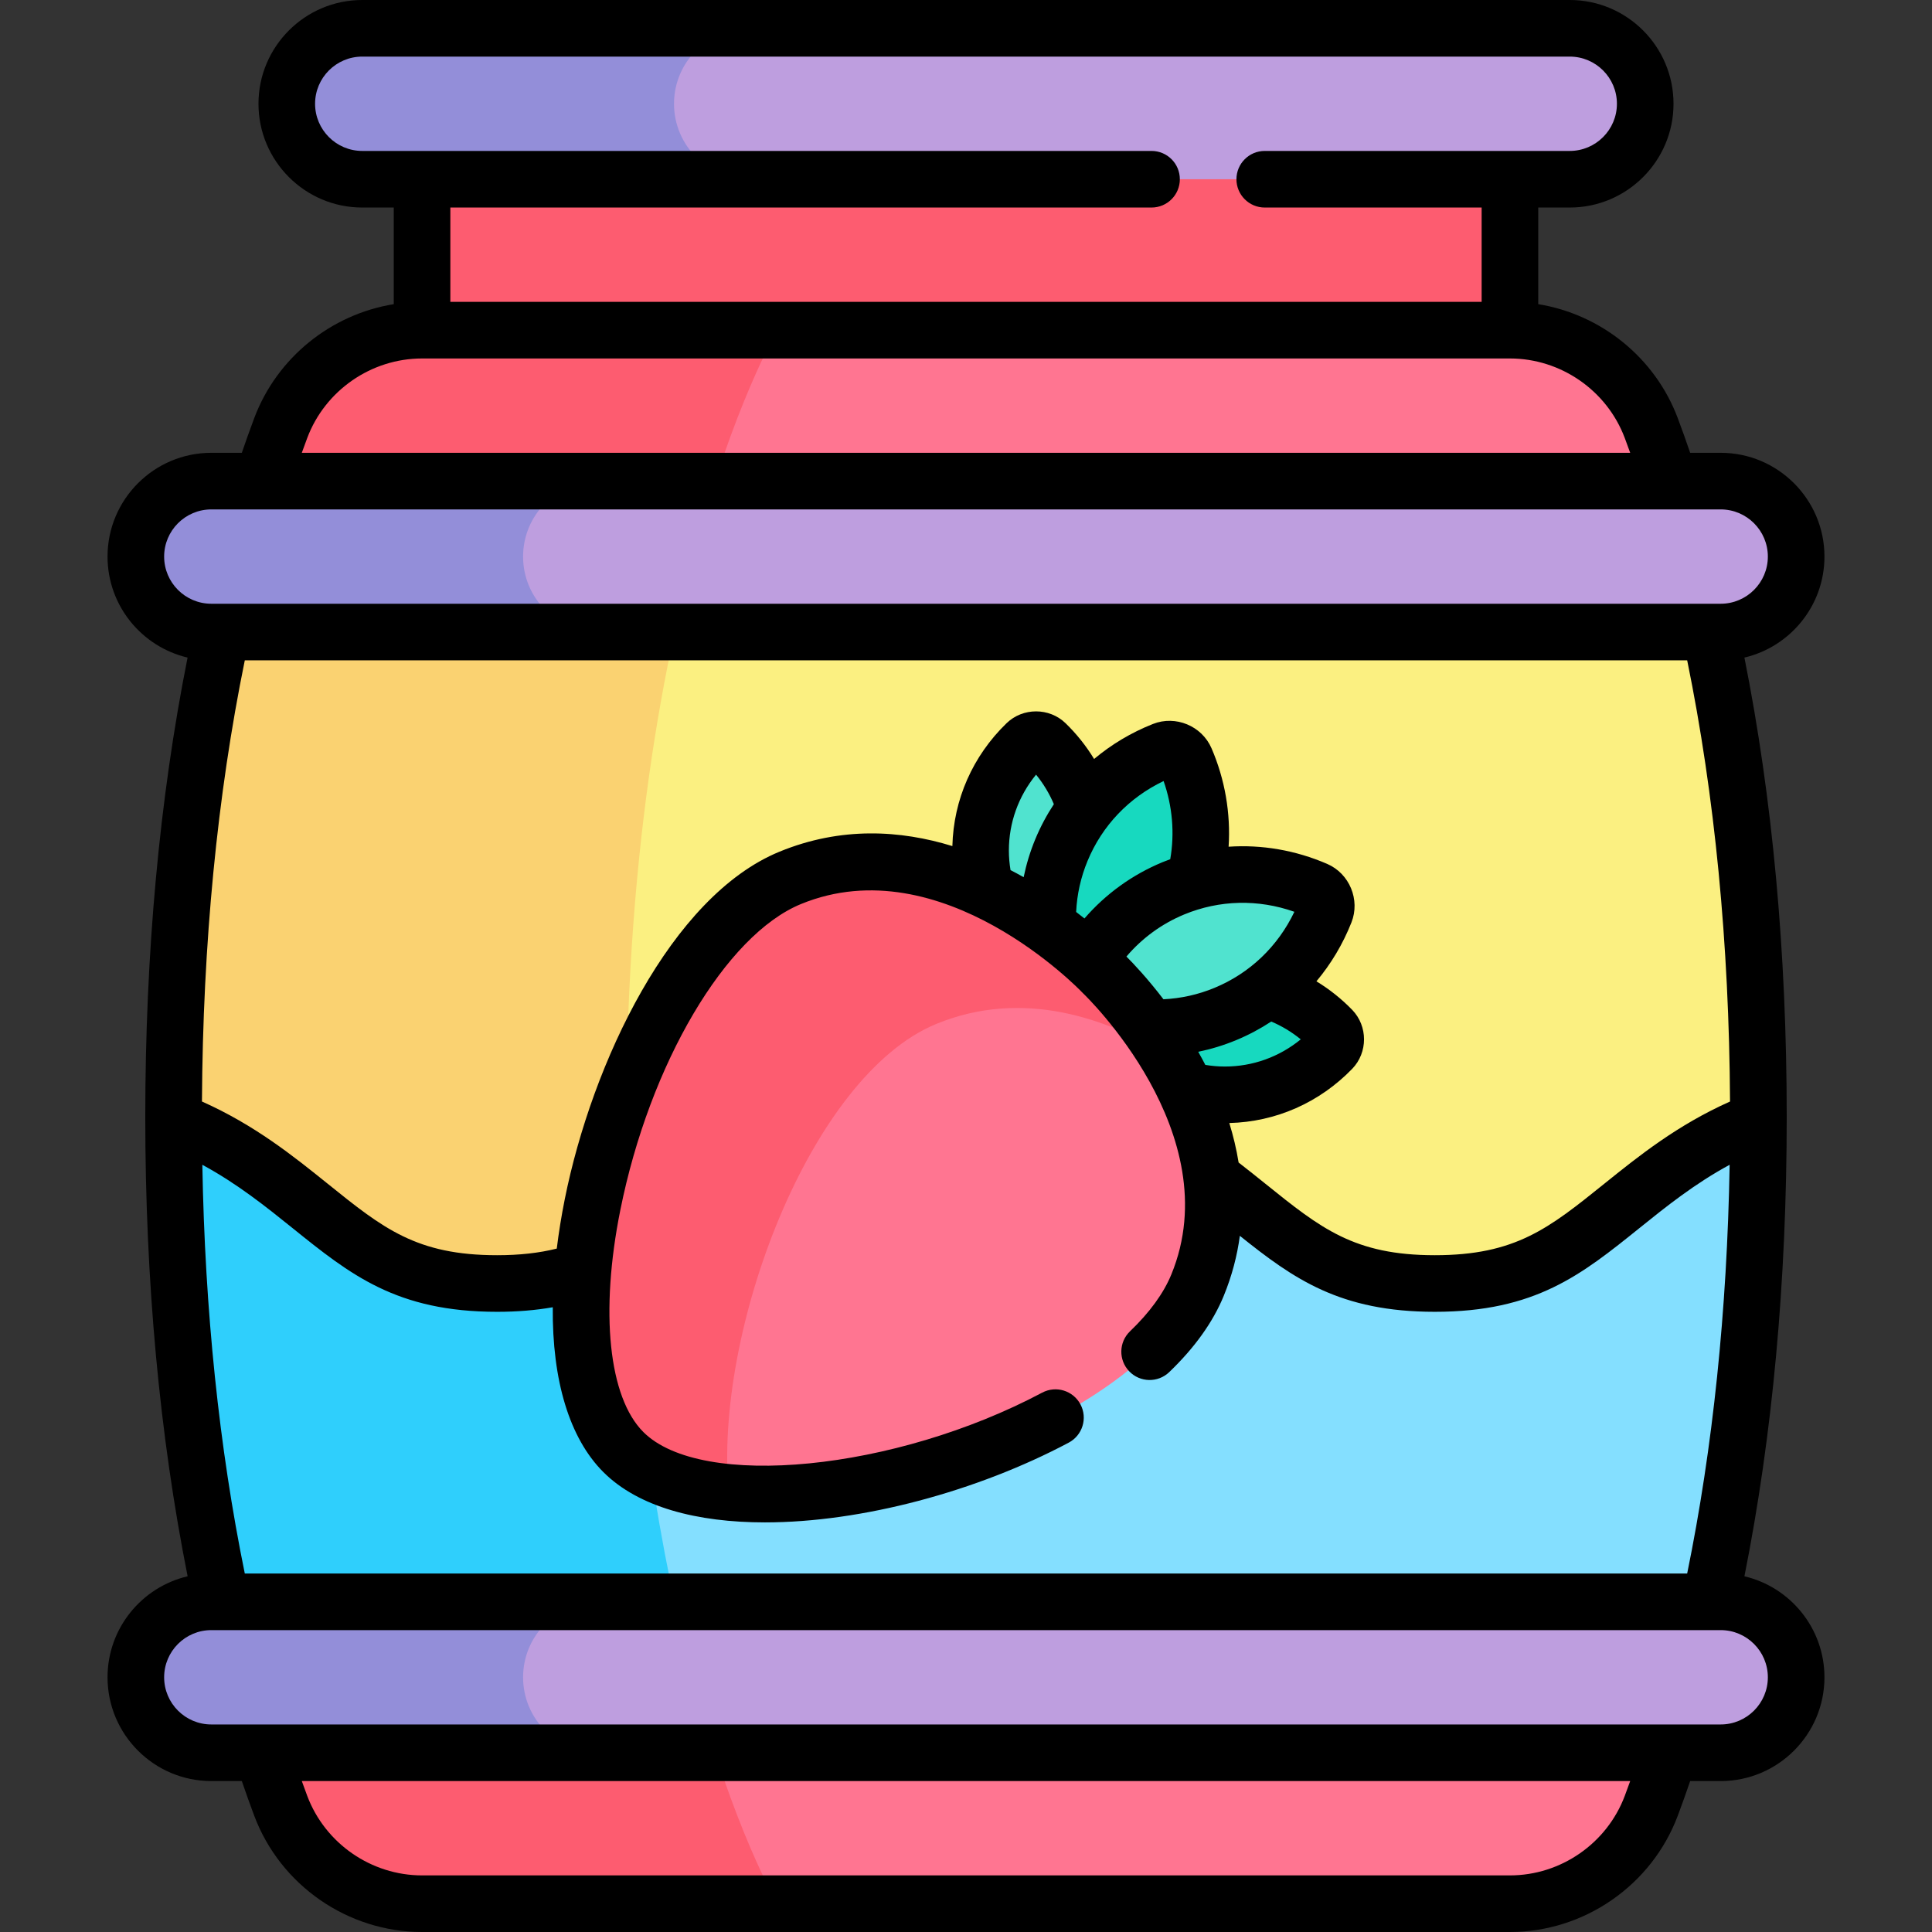 <svg id="Capa_1" enable-background="new 0 0 512 512" height="512" viewBox="0 0 512 512" width="512" xmlns="http://www.w3.org/2000/svg"><rect x="0" y="0" width="512" height="512" fill="#333333" stroke="none"/><g><g><path d="m111.848 27.5h288.303v80h-288.303z" fill="#fd5c70"/></g><g><path d="m74.403 478.57c5.862 15.603 20.778 25.93 37.445 25.93h288.303c16.667 0 31.584-10.328 37.445-25.93 3.375-8.983 7.139-20.334 10.796-34.07h-384.785c3.657 13.736 7.421 25.087 10.796 34.07z" fill="#ff7591"/></g><g><path d="m437.597 113.43c-5.862-15.602-20.778-25.93-37.445-25.93h-288.304c-16.667 0-31.584 10.328-37.445 25.93-3.375 8.983-7.139 20.334-10.796 34.07h384.786c-3.657-13.736-7.421-25.087-10.796-34.07z" fill="#ff7591"/></g><g><path d="m448.393 147.5-192.393-20-192.393 20c-9.142 34.339-17.607 83.637-17.607 148.5s8.465 114.161 17.607 148.5l192.393 20 192.393-20c9.142-34.339 17.607-83.637 17.607-148.5s-8.465-114.161-17.607-148.5z" fill="#fbf081"/></g><g><path d="m63.607 444.5c3.657 13.736 7.421 25.087 10.796 34.07 5.862 15.603 20.778 25.93 37.445 25.93h94.152s-11.662-19.694-22.393-60z" fill="#fd5c70"/></g><g><path d="m166 296c0-73.451 10.854-126.946 21.255-161.354l-123.648 12.854c-9.142 34.339-17.607 83.637-17.607 148.5s8.465 114.161 17.607 148.5l123.648 12.854c-10.401-34.408-21.255-87.903-21.255-161.354z" fill="#fad271"/></g><g><path d="m63.607 444.5 192.393 20 192.393-20c9.099-34.18 17.525-83.186 17.603-147.603-15.399 5.957-26.484 14.877-36.161 22.666-14.847 11.948-25.572 20.581-49.588 20.581-24.015 0-34.74-8.633-49.586-20.581-16.286-13.107-36.555-29.419-74.667-29.419-38.11 0-58.378 16.313-74.663 29.419-14.845 11.948-25.57 20.581-49.583 20.581s-34.739-8.632-49.584-20.581c-9.678-7.789-20.762-16.709-36.16-22.666.078 64.418 8.504 113.423 17.603 147.603z" fill="#84dfff"/></g><g><path d="m63.607 444.5 123.648 12.854c-8.698-28.776-17.709-70.911-20.427-126.894-9.247 5.952-19.292 9.684-35.08 9.684-24.013 0-34.739-8.632-49.584-20.581-9.678-7.789-20.762-16.709-36.16-22.666.078 64.418 8.504 113.423 17.603 147.603z" fill="#2fcffc"/></g><g><path d="m206 87.5h-94.152c-16.667 0-31.584 10.328-37.445 25.93-3.375 8.983-7.139 20.334-10.796 34.07h120.001c10.73-40.306 22.392-60 22.392-60z" fill="#fd5c70"/></g><g><path d="m76 27.5c0-11.046 8.954-20 20-20h320c11.046 0 20 8.954 20 20 0 11.046-8.954 20-20 20h-320c-11.046 0-20-8.954-20-20z" fill="#be9edf"/></g><g><path d="m178.622 27.5c0-11.046 8.954-20 20-20h-102.622c-11.046 0-20 8.954-20 20 0 11.046 8.954 20 20 20h102.622c-11.045 0-20-8.954-20-20z" fill="#938ed9"/></g><g><g><path d="m36 147.5c0-11.046 8.954-20 20-20h400c11.046 0 20 8.954 20 20 0 11.046-8.954 20-20 20h-400c-11.046 0-20-8.954-20-20z" fill="#be9edf"/></g><g><path d="m138.622 147.5c0-11.046 8.954-20 20-20h-102.622c-11.046 0-20 8.954-20 20 0 11.046 8.954 20 20 20h102.622c-11.045 0-20-8.954-20-20z" fill="#938ed9"/></g></g><g><g><path d="m36 444.5c0-11.046 8.954-20 20-20h400c11.046 0 20 8.954 20 20 0 11.046-8.954 20-20 20h-400c-11.046 0-20-8.954-20-20z" fill="#be9edf"/></g><g><path d="m138.622 444.5c0-11.046 8.954-20 20-20h-102.622c-11.046 0-20 8.954-20 20 0 11.046 8.954 20 20 20h102.622c-11.045 0-20-8.954-20-20z" fill="#938ed9"/></g></g><g><g><path d="m324.59 290.144c-11.088 0-21.123-4.633-28.376-12.116-1.386-1.43-1.386-3.753 0-5.183 7.253-7.484 17.288-12.116 28.376-12.116s21.123 4.633 28.376 12.116c1.386 1.43 1.386 3.753 0 5.183-7.253 7.483-17.287 12.116-28.376 12.116z" fill="#17d9bf"/></g></g><g><g><path d="m259.862 225.416c0 11.088 4.633 21.123 12.116 28.376 1.43 1.386 3.753 1.386 5.183 0 7.484-7.253 12.116-17.288 12.116-28.376s-4.633-21.123-12.116-28.376c-1.43-1.386-3.753-1.386-5.183 0-7.483 7.253-12.116 17.287-12.116 28.376z" fill="#50e3cf"/></g></g><g><g><path d="m281.289 225.271c-5.199 12.552-4.66 26.083.411 37.803.969 2.24 3.598 3.329 5.867 2.43 11.872-4.701 21.822-13.888 27.021-26.44s4.66-26.083-.411-37.803c-.969-2.24-3.598-3.329-5.867-2.43-11.873 4.702-21.822 13.889-27.021 26.44z" fill="#17d9bf"/></g></g><g><path d="m324.735 268.717c-12.552 5.199-26.083 4.66-37.803-.411-2.24-.969-3.329-3.598-2.43-5.867 4.701-11.872 13.888-21.822 26.44-27.021s26.083-4.66 37.803.411c2.24.969 3.329 3.598 2.43 5.867-4.702 11.873-13.889 21.822-26.44 27.021z" fill="#50e3cf"/></g><g><path d="m317.359 340.591c17.543-42.73-25.16-82.784-25.16-82.784s-40.054-42.703-82.784-25.16-72.706 123.679-44.22 152.165 134.621-1.491 152.164-44.221z" fill="#ff7591"/></g><g><path d="m248.12 271.352c23.128-9.495 45.467-1.34 61.1 8.139-8.035-13.25-17.021-21.684-17.021-21.684s-40.054-42.703-82.784-25.16-72.706 123.679-44.22 152.165c6.203 6.203 16.09 9.633 27.941 10.763-4.061-42.57 21.559-110.5 54.984-124.223z" fill="#fd5c70"/></g><path d="m462.289 417.734c7.441-37.296 11.211-78.205 11.211-121.734 0-43.528-3.772-84.438-11.213-121.734 12.142-2.852 21.213-13.766 21.213-26.766 0-15.163-12.337-27.5-27.5-27.5h-8.088c-1.074-3.144-2.175-6.23-3.294-9.208-6.028-16.043-20.365-27.497-36.967-30.185v-25.607h8.349c15.163 0 27.5-12.337 27.5-27.5s-12.337-27.5-27.5-27.5h-320c-15.164 0-27.5 12.337-27.5 27.5s12.336 27.5 27.5 27.5h8.348v25.607c-16.602 2.688-30.939 14.141-36.966 30.185-1.117 2.975-2.219 6.061-3.294 9.208h-8.088c-15.164 0-27.5 12.337-27.5 27.5 0 12.999 9.069 23.913 21.211 26.766-7.441 37.296-11.211 78.206-11.211 121.734 0 43.472 3.778 84.369 11.225 121.731-12.149 2.848-21.225 13.765-21.225 26.769 0 15.163 12.336 27.5 27.5 27.5h8.088c1.075 3.147 2.177 6.233 3.294 9.208 6.92 18.418 24.789 30.792 44.467 30.792h288.303c19.677 0 37.547-12.374 44.468-30.792 1.115-2.968 2.216-6.055 3.293-9.208h8.087c15.163 0 27.5-12.337 27.5-27.5 0-12.999-9.07-23.913-21.211-26.766zm-397.415-.734c-6.803-33.302-10.577-69.678-11.253-108.318 9.321 5.048 16.937 11.168 23.84 16.724 15.436 12.424 27.628 22.237 54.287 22.237 5.295 0 10.173-.406 14.742-1.207-.173 19.38 4.397 34.674 13.401 43.678 9.297 9.297 24.853 13.338 42.833 13.337 25.637-.002 56.196-8.221 80.504-21.138 3.657-1.943 5.047-6.484 3.104-10.143-1.943-3.656-6.482-5.046-10.143-3.104-38.98 20.715-90.343 25.788-105.692 10.439-9.197-9.197-11.539-31.726-6.111-58.793 7.784-38.815 27.919-72.937 47.877-81.13 37.355-15.336 74.107 22.972 74.465 23.353.104.111.221.228.332.332.389.366 38.698 37.115 23.361 74.473-2.053 4.998-5.736 10.065-10.949 15.063-2.99 2.866-3.09 7.614-.224 10.604 2.865 2.989 7.613 3.091 10.604.224 6.731-6.453 11.592-13.247 14.444-20.193 2.213-5.39 3.579-10.719 4.276-15.933 14.261 11.411 26.537 20.137 51.673 20.137 26.657 0 38.851-9.813 54.29-22.238 6.906-5.558 14.518-11.677 23.841-16.725-.675 38.663-4.45 75.021-11.255 108.32h-382.247zm382.248-242c7.306 35.755 11.121 75.04 11.354 116.915-13.978 6.231-24.227 14.467-33.347 21.807-14.662 11.8-23.512 18.922-44.883 18.922-21.37 0-30.22-7.122-44.883-18.922-2.167-1.745-4.581-3.683-7.115-5.64-.582-3.6-1.427-7.096-2.466-10.468 12.325-.309 23.852-5.373 32.569-14.367 4.176-4.309 4.175-11.317 0-15.621-2.839-2.93-6.035-5.468-9.482-7.567 3.846-4.589 6.992-9.827 9.279-15.602 2.372-5.992-.51-12.95-6.426-15.512-8.418-3.641-17.329-5.151-26.128-4.558.57-8.839-.957-17.834-4.535-26.105-2.561-5.914-9.515-8.8-15.512-6.424-5.774 2.287-11.01 5.431-15.599 9.277-2.098-3.446-4.637-6.642-7.567-9.481-4.307-4.176-11.316-4.174-15.623 0-8.993 8.716-14.057 20.243-14.367 32.567-13.708-4.227-29.487-5.223-45.826 1.488-28.771 11.813-49.656 56-56.887 92.057-.903 4.505-1.606 8.882-2.125 13.124-4.69 1.171-9.892 1.754-15.806 1.754-21.372 0-30.221-7.122-44.881-18.923-9.112-7.333-19.359-15.575-33.343-21.81.233-41.874 4.047-81.156 11.353-116.911zm-179.323 55.583c-.28-1.702-.437-3.429-.437-5.167 0-7.392 2.534-14.411 7.205-20.128 1.943 2.386 3.533 5.026 4.719 7.825-1.909 2.908-3.567 6.007-4.926 9.289-1.358 3.279-2.376 6.643-3.081 10.064-1.132-.639-2.292-1.268-3.48-1.883zm42.329-2.885c-.688.254-1.375.51-2.057.792-8.023 3.323-15.054 8.414-20.68 14.911-.702-.562-1.437-1.137-2.201-1.721.219-4.647 1.227-9.19 3.027-13.538 3.874-9.351 10.969-16.773 20.149-21.158 2.349 6.684 2.955 13.856 1.762 20.714zm3.684 14.65c9.354-3.873 19.621-4.104 29.213-.712-4.384 9.182-11.808 16.278-21.161 20.152-4.349 1.802-8.892 2.808-13.538 3.027-4.234-5.538-7.956-9.464-9.809-11.321 4.143-4.865 9.34-8.68 15.295-11.146zm13.792 33.298c3.282-1.36 6.383-3.018 9.291-4.927 2.798 1.186 5.436 2.777 7.823 4.72-5.718 4.671-12.736 7.205-20.128 7.205-1.738 0-3.466-.157-5.169-.437-.613-1.185-1.24-2.342-1.877-3.471 3.42-.705 6.782-1.732 10.06-3.09zm-22.432-220.646c4.143 0 7.5-3.357 7.5-7.5s-3.357-7.5-7.5-7.5h-209.172c-6.893 0-12.5-5.607-12.5-12.5s5.607-12.5 12.5-12.5h320c6.893 0 12.5 5.607 12.5 12.5s-5.607 12.5-12.5 12.5h-80.829c-4.143 0-7.5 3.357-7.5 7.5s3.357 7.5 7.5 7.5h57.48v25h-273.303v-25zm-223.748 61.067c4.734-12.6 16.961-21.067 30.425-21.067h288.303c13.464 0 25.69 8.467 30.425 21.066.484 1.289.965 2.606 1.442 3.934h-352.037c.478-1.328.958-2.644 1.442-3.933zm-37.924 31.433c0-6.893 5.607-12.5 12.5-12.5h400c6.893 0 12.5 5.607 12.5 12.5s-5.607 12.5-12.5 12.5h-400c-6.893 0-12.5-5.607-12.5-12.5zm387.077 328.433c-4.735 12.6-16.962 21.067-30.426 21.067h-288.302c-13.464 0-25.69-8.467-30.425-21.067-.484-1.288-.964-2.605-1.442-3.933h352.036c-.478 1.329-.958 2.646-1.441 3.933zm25.423-18.933h-400c-6.893 0-12.5-5.607-12.5-12.5s5.607-12.5 12.5-12.5h400c6.893 0 12.5 5.607 12.5 12.5s-5.607 12.5-12.5 12.5z"/></g></svg>